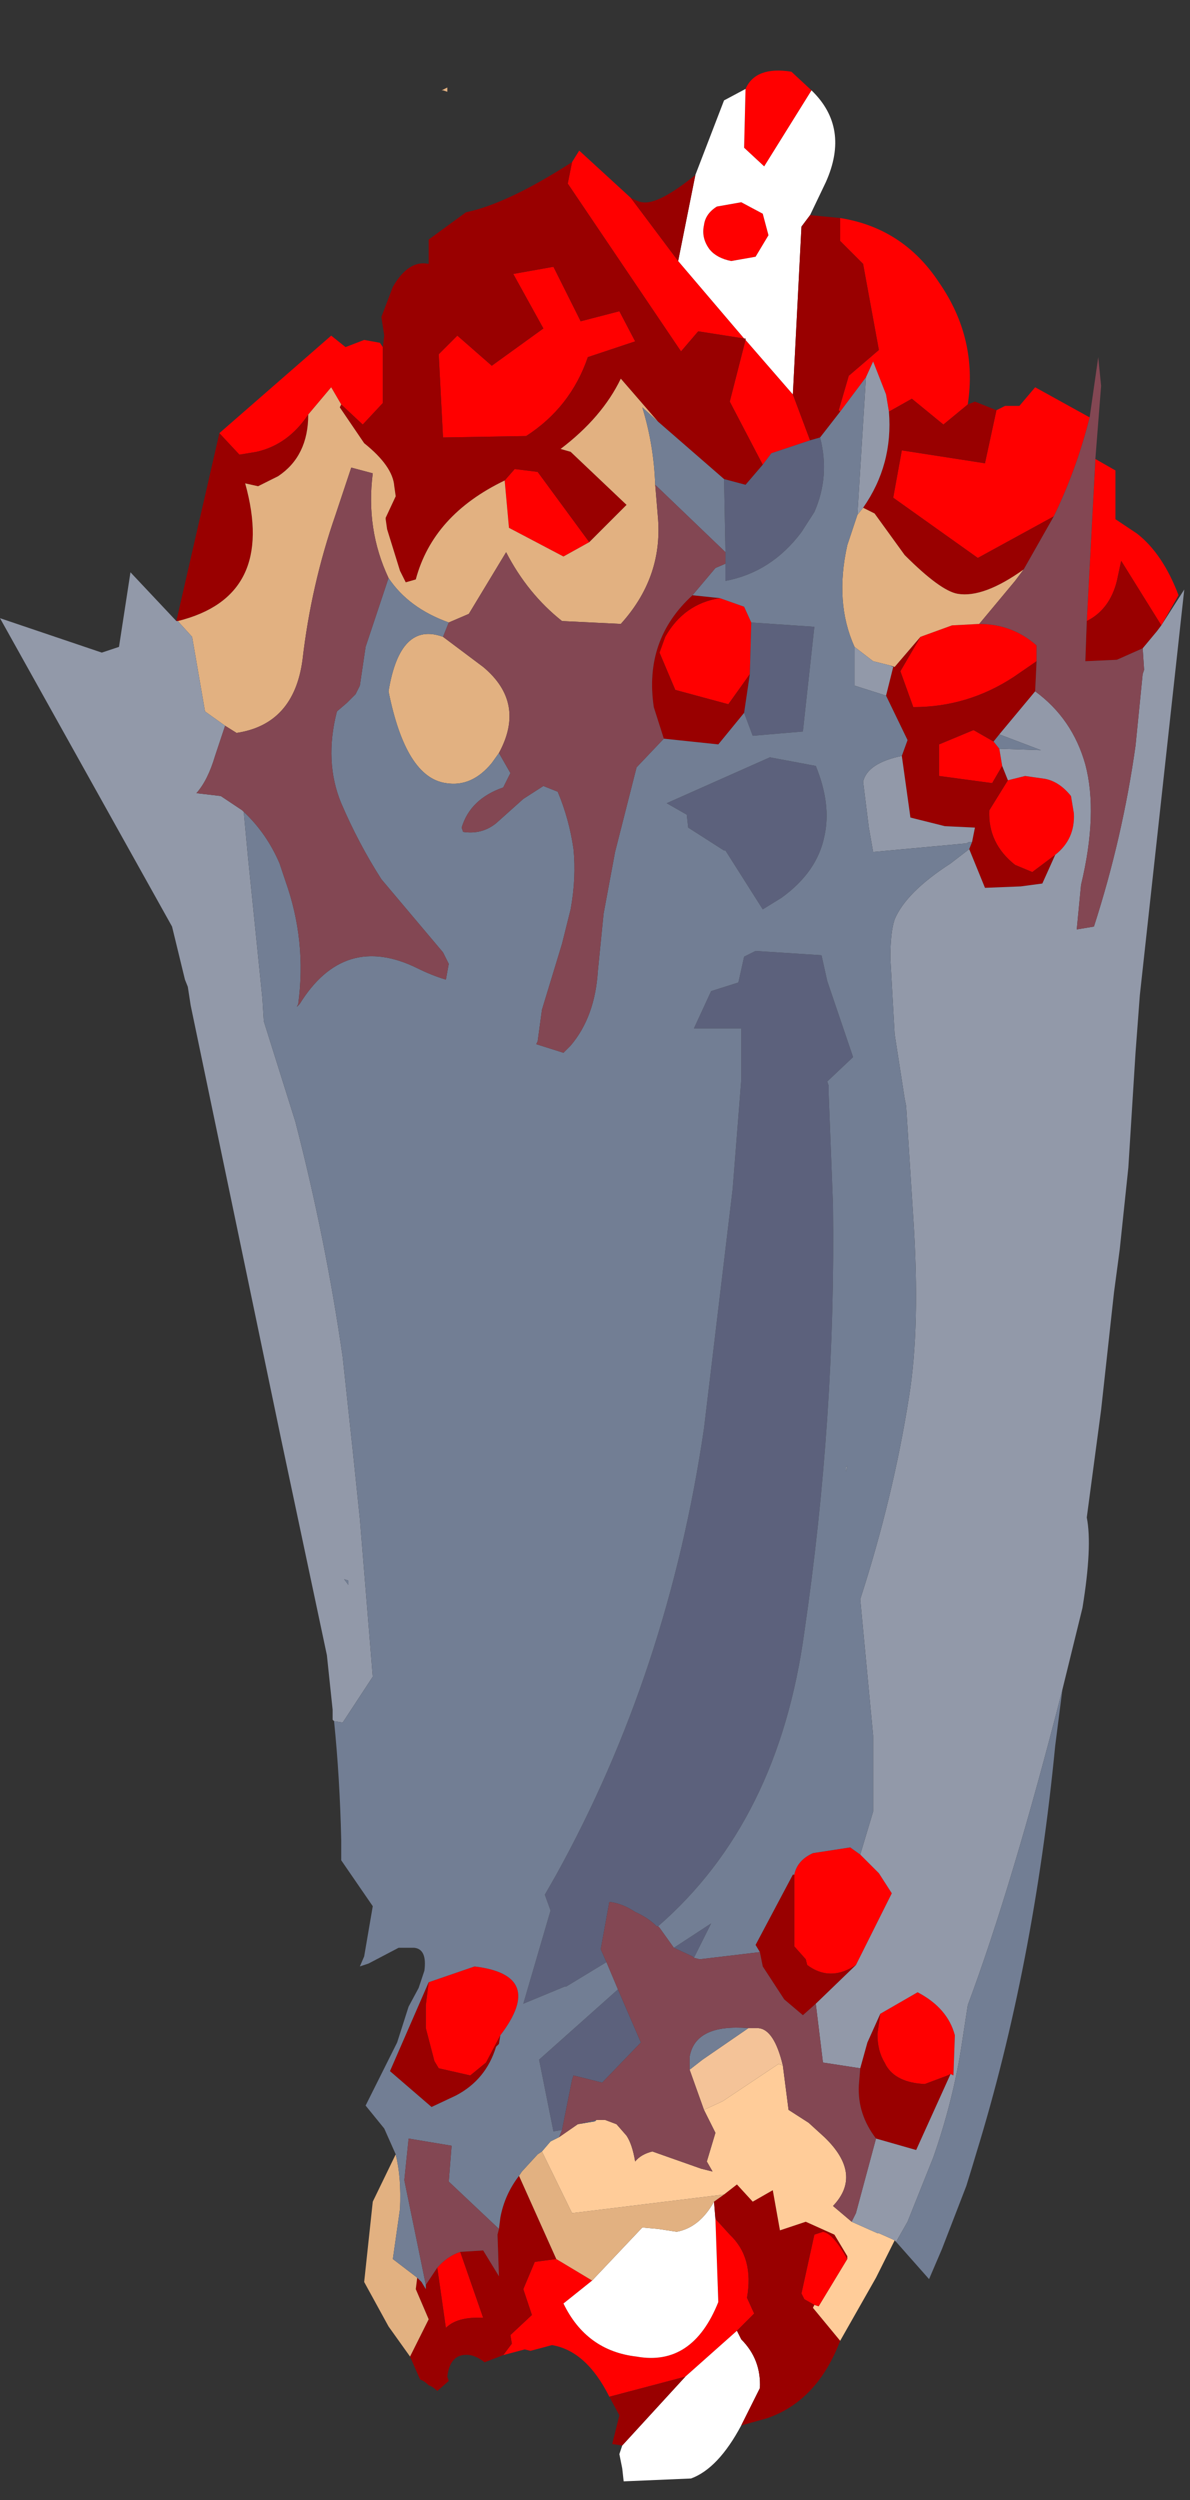 <?xml version="1.0" encoding="UTF-8" standalone="no"?>
<svg xmlns:ffdec="https://www.free-decompiler.com/flash" xmlns:xlink="http://www.w3.org/1999/xlink" ffdec:objectType="frame" height="87.15px" width="41.5px" xmlns="http://www.w3.org/2000/svg">
  <rect width="100%" height="100%" fill="#333333" stroke="none"/>
  <g transform="matrix(1.0, 0.0, 0.0, 1.0, 24.3, 44.7)">
    <use ffdec:characterId="2444" height="84.05" transform="matrix(1.0, 0.0, 0.0, 1.0, -24.3, -42.25)" width="41.3" xlink:href="#shape0"/>
  </g>
  <defs>
    <g id="shape0" transform="matrix(1.0, 0.0, 0.0, 1.0, 24.3, 42.25)">
      <path d="M1.7 -41.6 Q2.05 -42.4 3.3 -42.2 L4.0 -41.55 2.35 -38.9 1.65 -39.55 1.7 -41.6 M5.0 -37.1 Q7.2 -36.75 8.45 -34.85 9.8 -32.9 9.45 -30.6 L8.6 -29.9 7.5 -30.8 6.7 -30.35 6.6 -30.95 6.15 -32.1 5.9 -31.55 5.0 -30.35 4.95 -30.4 5.3 -31.6 6.35 -32.5 5.8 -35.5 5.0 -36.3 5.0 -37.1 M10.45 -30.4 L10.75 -30.55 11.25 -30.55 11.8 -31.2 13.7 -30.15 Q13.25 -28.35 12.45 -26.7 L9.8 -25.25 6.85 -27.35 7.15 -29.0 10.05 -28.55 10.45 -30.4 M13.9 -28.7 L14.6 -28.3 14.6 -26.6 15.35 -26.1 Q16.25 -25.4 16.8 -23.95 L16.2 -22.9 14.8 -25.15 14.65 -24.45 Q14.4 -23.45 13.6 -23.05 L13.9 -28.7 M-3.05 38.85 Q-3.85 37.25 -5.05 37.05 L-5.8 37.25 -6.0 37.2 -6.75 37.4 -6.45 37.0 -6.5 36.7 -5.75 36.0 -6.05 35.1 -5.65 34.15 -4.9 34.05 -3.65 34.8 -4.65 35.6 Q-3.85 37.25 -2.1 37.45 -0.15 37.8 0.75 35.55 L0.65 32.65 1.15 33.2 Q2.0 34.0 1.75 35.4 L2.0 35.95 1.4 36.55 -0.4 38.15 -3.05 38.85 M-16.65 -29.6 L-12.75 -33.0 -12.25 -32.6 -11.6 -32.85 -11.05 -32.75 -10.95 -32.6 -10.95 -30.65 -11.65 -29.9 -12.4 -30.6 -12.75 -31.2 -13.55 -30.25 Q-14.25 -29.2 -15.35 -28.95 L-15.95 -28.85 -16.65 -29.6 M-4.35 -39.05 L-4.1 -39.45 -2.3 -37.8 -0.65 -35.6 1.65 -32.9 0.05 -33.15 -0.55 -32.45 -4.5 -38.3 -4.35 -39.05 M2.3 -37.25 L2.5 -36.5 2.05 -35.75 1.2 -35.6 Q0.7 -35.7 0.45 -36.0 0.15 -36.4 0.25 -36.85 0.3 -37.25 0.7 -37.5 L1.55 -37.65 2.3 -37.25 M1.7 -32.85 L3.35 -30.95 3.95 -29.35 2.6 -28.9 2.3 -28.5 1.15 -30.7 1.7 -32.85 M0.8 -23.85 L1.65 -23.55 1.9 -23.0 1.85 -21.2 1.1 -20.15 -0.75 -20.65 -1.3 -21.95 -1.1 -22.5 Q-0.45 -23.65 0.8 -23.85 M7.8 -22.5 L8.9 -22.9 9.85 -22.95 Q11.0 -22.95 11.85 -22.2 L11.85 -21.65 11.05 -21.1 Q9.45 -20.05 7.55 -20.05 L7.1 -21.3 7.8 -22.5 M10.55 -18.6 L10.65 -18.0 10.3 -17.4 8.45 -17.65 8.45 -18.75 9.65 -19.25 10.35 -18.85 10.55 -18.6 M10.85 -17.5 L11.45 -17.65 12.15 -17.55 Q12.65 -17.45 13.05 -16.95 L13.15 -16.35 Q13.2 -15.45 12.5 -14.9 L11.7 -14.3 11.1 -14.55 Q10.15 -15.3 10.2 -16.45 L10.85 -17.5 M5.7 19.95 L6.35 20.6 6.8 21.3 5.55 23.8 Q4.65 24.4 3.85 23.8 L3.8 23.6 3.4 23.15 3.4 20.65 Q3.5 20.15 4.05 19.9 L5.35 19.7 5.7 19.95 M6.4 25.5 L7.7 24.75 Q8.75 25.3 9.0 26.25 L8.95 27.65 8.85 27.6 8.75 27.65 7.95 27.95 Q6.95 27.9 6.6 27.3 L6.55 27.2 Q6.3 26.8 6.3 26.2 L6.4 25.5 M5.25 34.05 L4.25 35.7 4.1 35.65 3.75 35.45 3.65 35.25 4.1 33.2 4.4 33.1 Q4.75 33.15 5.25 34.05 M-6.7 -27.95 L-6.35 -28.35 -5.55 -28.25 -3.75 -25.8 -4.65 -25.3 -6.55 -26.3 -6.7 -27.95 M-4.05 -33.5 L-2.7 -33.85 -2.15 -32.8 -3.8 -32.25 Q-4.4 -30.5 -5.95 -29.5 L-8.85 -29.45 -9.0 -32.35 -8.35 -33.0 -7.15 -31.95 -5.35 -33.25 -6.4 -35.15 -5.0 -35.4 -4.05 -33.5 M-9.35 24.4 L-7.75 23.85 Q-5.25 24.15 -6.85 26.25 L-7.35 27.2 -7.9 27.65 -9.0 27.4 -9.15 27.15 -9.45 26.0 -9.45 25.2 -9.35 24.4 M-8.25 33.8 L-7.45 36.1 Q-8.35 36.05 -8.75 36.45 L-9.05 34.35 Q-8.7 33.95 -8.25 33.8" fill="#ff0000" fill-rule="evenodd" stroke="none"/>
      <path d="M4.0 -41.55 Q5.35 -40.25 4.5 -38.35 L3.95 -37.2 3.65 -36.8 3.35 -30.95 1.7 -32.85 1.7 -32.9 1.65 -32.9 -0.65 -35.6 -0.05 -38.6 0.95 -41.2 1.7 -41.6 1.65 -39.55 2.35 -38.9 4.0 -41.55 M1.55 39.85 Q0.75 41.35 -0.2 41.7 L-2.55 41.8 -2.6 41.35 -2.7 40.85 -2.6 40.55 -0.4 38.15 1.4 36.55 1.55 36.85 Q2.25 37.55 2.2 38.55 L1.55 39.85 M2.3 -37.25 L1.55 -37.65 0.7 -37.5 Q0.3 -37.25 0.25 -36.85 0.15 -36.4 0.45 -36.0 0.7 -35.7 1.2 -35.6 L2.05 -35.75 2.5 -36.5 2.3 -37.25 M0.6 32.05 L0.65 32.65 0.75 35.55 Q-0.15 37.8 -2.1 37.45 -3.85 37.25 -4.65 35.6 L-3.65 34.8 -1.9 32.95 -1.35 33.0 -0.7 33.1 Q0.1 32.95 0.6 32.05" fill="#ffffff" fill-rule="evenodd" stroke="none"/>
      <path d="M3.95 -37.2 L5.0 -37.1 5.0 -36.3 5.8 -35.5 6.35 -32.5 5.3 -31.6 4.95 -30.4 5.0 -30.35 4.3 -29.45 3.95 -29.35 3.35 -30.95 3.65 -36.8 3.95 -37.2 M9.45 -30.6 L9.7 -30.7 10.45 -30.4 10.05 -28.55 7.15 -29.0 6.85 -27.35 9.8 -25.25 12.45 -26.7 11.4 -24.85 Q10.0 -23.85 9.1 -24.0 8.5 -24.1 7.25 -25.35 L6.2 -26.8 5.8 -27.0 Q6.85 -28.5 6.7 -30.35 L7.5 -30.8 8.6 -29.9 9.45 -30.6 M5.0 36.9 Q4.2 39.0 2.45 39.6 L1.55 39.85 2.2 38.55 Q2.25 37.55 1.55 36.85 L1.4 36.55 2.0 35.95 1.75 35.4 Q2.0 34.0 1.15 33.2 L0.65 32.65 0.6 32.05 0.95 31.8 1.4 31.45 1.95 32.05 2.65 31.65 2.9 33.05 3.8 32.75 4.8 33.2 5.25 33.95 5.25 34.05 Q4.75 33.15 4.4 33.1 L4.1 33.2 3.65 35.25 3.75 35.45 4.1 35.65 4.05 35.75 5.0 36.9 M-2.6 40.55 L-2.95 40.5 -2.7 39.5 -3.05 38.85 -0.4 38.15 -2.6 40.55 M-6.75 37.4 L-7.4 37.65 Q-7.65 37.45 -7.9 37.4 -8.6 37.3 -8.7 38.15 L-8.65 38.3 -9.05 38.65 Q-9.2 38.5 -9.35 38.45 -9.5 38.3 -9.65 38.25 L-10.0 37.45 -9.35 36.15 -9.8 35.1 -9.75 34.7 -9.6 34.85 -9.45 35.1 -9.45 34.95 -9.05 34.35 -8.75 36.45 Q-8.35 36.05 -7.45 36.1 L-8.25 33.8 -7.45 33.75 -6.9 34.65 -6.95 33.2 -6.9 33.0 -6.85 32.6 Q-6.7 31.8 -6.2 31.15 L-4.9 34.05 -5.65 34.15 -6.05 35.1 -5.75 36.0 -6.5 36.7 -6.45 37.0 -6.75 37.4 M-18.15 -23.05 L-16.65 -29.6 -15.95 -28.85 -15.35 -28.95 Q-14.25 -29.2 -13.55 -30.25 -13.55 -28.8 -14.6 -28.1 L-15.3 -27.75 -15.75 -27.85 Q-14.65 -23.9 -18.1 -23.05 L-18.15 -23.05 M-10.95 -32.6 L-10.9 -33.0 -11.0 -33.65 -10.6 -34.7 Q-10.05 -35.65 -9.35 -35.5 L-9.35 -36.35 -8.05 -37.3 Q-6.6 -37.6 -4.35 -39.05 L-4.5 -38.3 -0.55 -32.45 0.05 -33.15 1.65 -32.9 1.7 -32.9 1.7 -32.85 1.15 -30.7 2.3 -28.5 1.7 -27.8 0.95 -28.0 -1.35 -30.0 -2.65 -31.5 Q-3.3 -30.15 -4.75 -29.05 L-4.4 -28.95 -2.45 -27.1 -3.35 -26.2 -3.75 -25.8 -5.55 -28.25 -6.35 -28.35 -6.7 -27.95 Q-9.2 -26.75 -9.8 -24.5 L-10.15 -24.4 -10.35 -24.8 -10.8 -26.25 -10.85 -26.6 -10.85 -26.65 -10.5 -27.4 -10.55 -27.75 Q-10.6 -28.45 -11.6 -29.25 L-12.45 -30.5 -12.4 -30.6 -11.65 -29.9 -10.95 -30.65 -10.95 -32.6 M-2.3 -37.8 Q-2.0 -37.65 -1.9 -37.65 -1.35 -37.55 -0.05 -38.6 L-0.65 -35.6 -2.3 -37.8 M-0.15 -23.95 L0.8 -23.85 Q-0.45 -23.65 -1.1 -22.5 L-1.3 -21.95 -0.75 -20.65 1.1 -20.15 1.85 -21.2 1.65 -19.85 0.75 -18.75 -1.15 -18.95 -1.5 -20.05 Q-1.85 -22.4 -0.15 -23.95 M6.9 -21.45 L7.8 -22.5 7.1 -21.3 7.55 -20.05 Q9.45 -20.05 11.05 -21.1 L11.85 -21.65 11.8 -20.6 10.55 -19.1 10.35 -18.85 9.65 -19.25 8.45 -18.75 8.45 -17.65 10.3 -17.4 10.65 -18.0 10.85 -17.5 10.2 -16.45 Q10.15 -15.3 11.1 -14.55 L11.7 -14.3 12.5 -14.9 12.05 -13.9 11.3 -13.8 10.05 -13.75 9.5 -15.1 9.6 -15.35 9.7 -15.85 8.65 -15.9 7.45 -16.2 7.15 -18.35 7.35 -18.9 6.6 -20.45 6.85 -21.45 6.9 -21.45 M5.55 23.8 L4.15 25.15 3.7 25.55 3.05 25.0 2.3 23.85 2.2 23.35 2.05 23.1 3.35 20.65 3.4 20.65 3.4 23.15 3.8 23.6 3.85 23.8 Q4.65 24.4 5.55 23.8 M5.7 27.4 L5.95 26.5 6.4 25.5 6.3 26.2 Q6.3 26.8 6.55 27.2 L6.6 27.3 Q6.95 27.9 7.95 27.95 L8.75 27.65 8.85 27.6 7.65 30.25 6.25 29.85 Q5.6 29.0 5.65 28.0 L5.7 27.4 M16.2 -22.9 L16.05 -22.7 15.55 -22.1 14.65 -21.7 13.55 -21.65 13.6 -23.05 Q14.4 -23.45 14.65 -24.45 L14.8 -25.15 16.2 -22.9 M-4.05 -33.5 L-5.0 -35.4 -6.4 -35.15 -5.35 -33.25 -7.15 -31.95 -8.35 -33.0 -9.0 -32.35 -8.85 -29.45 -5.95 -29.5 Q-4.4 -30.5 -3.8 -32.25 L-2.15 -32.8 -2.7 -33.85 -4.05 -33.5 M-9.35 24.4 L-9.45 25.2 -9.45 26.0 -9.15 27.15 -9.0 27.4 -7.9 27.65 -7.35 27.2 -6.85 26.25 -6.9 26.55 -7.0 26.65 Q-7.35 27.8 -8.4 28.35 L-9.25 28.75 -10.7 27.5 -9.35 24.4" fill="#990000" fill-rule="evenodd" stroke="none"/>
      <path d="M-10.0 37.45 L-10.75 36.4 -11.6 34.85 -11.3 32.05 -10.5 30.4 Q-10.3 31.2 -10.35 32.3 L-10.6 34.05 -9.75 34.7 -9.8 35.1 -9.35 36.15 -10.0 37.45 M5.6 -26.75 L5.8 -27.0 6.2 -26.8 7.25 -25.35 Q8.5 -24.1 9.1 -24.0 10.0 -23.85 11.4 -24.85 L11.1 -24.45 9.85 -22.95 8.9 -22.9 7.8 -22.5 6.9 -21.45 6.75 -21.5 6.15 -21.65 5.5 -22.15 Q4.8 -23.7 5.25 -25.7 L5.6 -26.75 M-6.9 -18.45 L-7.15 -18.1 Q-7.85 -17.25 -8.75 -17.4 -10.15 -17.6 -10.75 -20.6 -10.35 -23.05 -8.85 -22.5 L-7.45 -21.45 Q-5.95 -20.2 -6.9 -18.45 M-8.65 -23.0 Q-10.05 -23.5 -10.75 -24.55 -11.55 -26.25 -11.3 -28.2 L-12.05 -28.4 -12.6 -26.75 Q-13.45 -24.3 -13.75 -21.7 -14.05 -19.45 -16.05 -19.15 L-16.45 -19.4 -17.15 -19.9 -17.6 -22.5 -18.1 -23.05 Q-14.65 -23.9 -15.75 -27.85 L-15.3 -27.75 -14.6 -28.1 Q-13.55 -28.8 -13.55 -30.25 L-12.75 -31.2 -12.4 -30.6 -12.45 -30.5 -11.6 -29.25 Q-10.6 -28.45 -10.55 -27.75 L-10.5 -27.4 -10.85 -26.65 -10.85 -26.6 -10.8 -26.25 -10.35 -24.8 -10.15 -24.4 -9.8 -24.5 Q-9.2 -26.75 -6.7 -27.95 L-6.55 -26.3 -4.65 -25.3 -3.75 -25.8 -3.35 -26.2 -2.45 -27.1 -4.4 -28.95 -4.75 -29.05 Q-3.3 -30.15 -2.65 -31.5 L-1.35 -30.0 -1.9 -30.5 Q-1.5 -29.2 -1.45 -27.8 L-1.35 -26.6 Q-1.2 -24.55 -2.65 -22.95 L-4.7 -23.05 Q-5.9 -24.0 -6.65 -25.45 L-7.95 -23.3 -8.65 -23.0 M-5.4 30.3 L-4.35 32.45 0.95 31.8 0.6 32.05 Q0.1 32.95 -0.7 33.1 L-1.35 33.0 -1.9 32.95 -3.65 34.8 -4.9 34.05 -6.2 31.15 -6.1 31.0 -5.55 30.4 -5.4 30.3 M-8.9 -41.55 L-8.7 -41.65 -8.7 -41.5 -8.85 -41.55 -8.9 -41.55" fill="#e2b181" fill-rule="evenodd" stroke="none"/>
      <path d="M3.0 27.3 L2.85 27.25 0.9 28.55 0.25 28.85 -0.25 27.45 0.2 27.1 1.8 26.0 2.15 26.0 Q2.7 26.05 3.0 27.3" fill="#f4c398" fill-rule="evenodd" stroke="none"/>
      <path d="M6.9 33.4 L6.25 34.7 5.0 36.9 4.05 35.75 4.1 35.65 4.25 35.7 5.25 34.05 5.25 33.95 4.8 33.2 3.8 32.75 2.9 33.05 2.65 31.65 1.95 32.05 1.4 31.45 0.95 31.8 -4.35 32.45 -5.4 30.3 -5.1 29.95 -5.0 29.9 -4.8 29.8 -4.15 29.35 -3.55 29.25 -3.5 29.2 -3.3 29.2 -3.2 29.2 -2.8 29.35 -2.45 29.75 Q-2.25 30.05 -2.15 30.65 -1.95 30.4 -1.55 30.3 L0.15 30.9 0.55 31.0 0.35 30.65 0.65 29.65 0.25 28.85 0.9 28.55 2.85 27.25 3.0 27.3 3.2 28.85 3.9 29.3 4.45 29.8 Q5.8 31.1 4.75 32.2 L5.4 32.75 6.3 33.15 6.35 33.15 6.8 33.35 6.9 33.4" fill="#ffcc99" fill-rule="evenodd" stroke="none"/>
      <path d="M16.2 -22.9 L17.0 -24.15 15.45 -10.0 15.3 -8.0 15.05 -4.0 14.75 -1.15 14.55 0.35 14.1 4.45 13.6 8.2 Q13.8 9.2 13.45 11.35 L12.75 14.2 Q11.0 21.05 9.45 25.2 L9.25 26.5 Q8.95 28.5 8.25 30.5 L7.35 32.75 6.95 33.45 6.9 33.4 6.8 33.35 6.35 33.15 6.3 33.15 5.4 32.75 5.55 32.45 6.25 29.85 7.65 30.25 8.85 27.6 8.95 27.65 9.0 26.25 Q8.75 25.3 7.7 24.75 L6.4 25.5 5.95 26.5 5.7 27.4 4.4 27.2 4.15 25.15 5.55 23.8 6.8 21.3 6.35 20.6 5.7 19.95 6.15 18.45 6.15 15.8 5.7 11.05 Q6.85 7.5 7.4 4.0 7.8 1.55 7.55 -2.25 L7.3 -6.15 7.25 -6.4 6.9 -8.65 6.75 -11.3 Q6.75 -12.2 6.9 -12.65 7.3 -13.6 8.85 -14.6 L9.5 -15.1 10.05 -13.75 11.3 -13.8 12.05 -13.9 12.5 -14.9 Q13.2 -15.45 13.15 -16.35 L13.05 -16.95 Q12.65 -17.45 12.15 -17.55 L11.45 -17.65 10.85 -17.5 10.65 -18.0 10.55 -18.6 12.0 -18.55 10.55 -19.1 11.8 -20.6 Q13.1 -19.65 13.55 -18.05 14.0 -16.35 13.4 -13.85 L13.25 -12.3 13.85 -12.4 Q14.85 -15.5 15.3 -18.7 L15.55 -21.2 15.6 -21.35 15.55 -22.1 16.05 -22.7 16.2 -22.9 M-12.65 15.3 L-12.7 15.25 -12.7 14.9 -12.9 13.0 -14.5 5.45 -17.65 -9.65 -17.75 -10.3 -17.85 -10.55 -18.3 -12.4 -24.3 -23.15 -20.75 -21.95 -20.15 -22.15 -19.75 -24.75 -18.15 -23.05 -18.1 -23.05 -17.6 -22.5 -17.15 -19.9 -16.45 -19.4 -16.8 -18.35 Q-17.05 -17.5 -17.45 -17.05 L-16.6 -16.95 -15.85 -16.45 -15.8 -16.4 -15.65 -14.8 -15.15 -9.9 -15.1 -9.1 -14.0 -5.6 Q-12.95 -1.55 -12.35 2.6 L-12.0 5.85 -11.75 8.25 -11.3 13.75 -12.35 15.35 -12.65 15.3 M5.9 -31.55 L6.15 -32.1 6.6 -30.95 6.7 -30.35 Q6.85 -28.5 5.8 -27.0 L5.6 -26.75 5.9 -31.55 M5.5 -22.15 L6.15 -21.65 6.75 -21.5 6.85 -21.45 6.6 -20.45 5.5 -20.8 5.5 -22.15 M7.15 -18.35 L7.45 -16.2 8.65 -15.9 9.7 -15.85 9.6 -15.35 9.5 -15.35 9.4 -15.3 6.15 -15.0 6.0 -15.85 5.8 -17.45 Q5.95 -18.1 7.15 -18.35 M5.2 6.45 L5.25 6.4 5.2 6.6 5.2 6.45 M-12.15 10.4 L-12.3 10.35 -12.15 10.55 -12.15 10.4" fill="#9299a9" fill-rule="evenodd" stroke="none"/>
      <path d="M2.3 -28.5 L2.6 -28.9 3.95 -29.35 4.3 -29.45 Q4.65 -28.1 4.1 -26.85 L3.65 -26.15 Q2.6 -24.75 1.0 -24.45 L1.0 -25.05 1.0 -25.45 0.95 -28.0 1.7 -27.8 2.3 -28.5 M1.9 -23.0 L4.1 -22.85 3.7 -19.2 1.95 -19.05 1.65 -19.85 1.85 -21.2 1.9 -23.0 M2.55 -18.3 L4.15 -18.0 Q4.7 -16.65 4.45 -15.55 4.2 -14.3 2.95 -13.4 L2.3 -13.0 1.0 -15.05 0.95 -15.05 -0.3 -15.85 -0.35 -16.3 -1.05 -16.7 2.55 -18.3 M-3.15 23.7 L-4.55 24.55 -4.6 24.55 -6.05 25.15 -5.1 21.9 -5.3 21.35 -4.9 20.65 Q-1.0 13.6 0.25 5.1 L1.25 -3.25 1.55 -7.05 1.55 -7.3 1.55 -8.85 -0.1 -8.85 0.5 -10.15 1.45 -10.45 1.65 -11.35 2.05 -11.55 4.35 -11.4 4.55 -10.5 5.45 -7.85 4.55 -7.0 4.6 -6.85 4.6 -6.55 4.75 -2.7 Q4.85 4.7 3.75 12.2 2.85 18.8 -1.35 22.45 L-1.4 22.45 Q-1.7 22.15 -2.15 21.95 -2.6 21.65 -3.05 21.6 L-3.35 23.25 -3.15 23.7 M-0.8 23.2 L0.5 22.35 -0.1 23.55 -0.15 23.5 -0.8 23.2 M-3.5 29.2 L-3.55 29.25 -4.15 29.35 -3.5 29.2 M-2.75 24.65 L-1.95 26.5 -3.3 27.9 -4.3 27.65 -4.35 27.8 -4.7 29.55 -5.0 29.6 -5.5 27.1 -2.75 24.65" fill="#5c617c" fill-rule="evenodd" stroke="none"/>
      <path d="M12.75 14.2 L12.5 16.15 Q11.75 23.85 9.75 30.35 L9.6 30.85 9.4 31.5 8.55 33.7 8.1 34.75 6.95 33.45 7.35 32.75 8.25 30.5 Q8.95 28.5 9.25 26.5 L9.45 25.2 Q11.0 21.05 12.75 14.2 M-10.5 30.4 L-10.9 29.5 -11.55 28.7 -10.45 26.5 -10.05 25.25 -9.7 24.6 -9.5 24.0 Q-9.4 23.25 -9.85 23.2 L-10.4 23.2 -11.45 23.75 -11.75 23.85 -11.6 23.5 -11.3 21.75 -12.4 20.15 -12.4 19.45 Q-12.45 17.25 -12.65 15.3 L-12.35 15.35 -11.3 13.75 -11.75 8.25 -12.0 5.85 -12.35 2.6 Q-12.95 -1.55 -14.0 -5.6 L-15.1 -9.1 -15.15 -9.9 -15.65 -14.8 -15.8 -16.4 Q-15.0 -15.65 -14.55 -14.6 L-14.35 -14.0 Q-13.6 -11.9 -13.9 -9.7 L-13.95 -9.6 -13.85 -9.7 Q-12.3 -12.2 -9.75 -10.95 -9.25 -10.7 -8.75 -10.55 L-8.65 -11.1 -8.85 -11.5 -11.0 -14.05 Q-11.8 -15.3 -12.4 -16.7 -13.0 -18.15 -12.55 -19.9 L-12.2 -20.2 -11.9 -20.5 -11.75 -20.8 -11.55 -22.15 -10.75 -24.55 Q-10.05 -23.5 -8.65 -23.0 L-8.85 -22.5 Q-10.35 -23.05 -10.75 -20.6 -10.15 -17.6 -8.75 -17.4 -7.85 -17.25 -7.15 -18.1 L-6.9 -18.45 -6.5 -17.75 -6.75 -17.25 Q-7.9 -16.85 -8.2 -15.85 L-8.15 -15.7 Q-7.5 -15.6 -7.0 -16.0 L-6.05 -16.85 -5.35 -17.3 -4.85 -17.1 Q-4.45 -16.15 -4.3 -15.1 -4.2 -14.1 -4.4 -13.0 L-4.7 -11.8 -5.4 -9.5 -5.55 -8.4 -5.6 -8.3 -4.65 -8.0 -4.4 -8.25 Q-3.55 -9.25 -3.45 -10.85 L-3.25 -12.85 -2.85 -15.0 -2.1 -17.95 -1.15 -18.95 0.75 -18.75 1.65 -19.85 1.95 -19.05 3.7 -19.2 4.1 -22.85 1.9 -23.0 1.65 -23.55 0.8 -23.85 -0.15 -23.95 0.65 -24.9 1.0 -25.05 1.0 -24.45 Q2.6 -24.75 3.65 -26.15 L4.1 -26.85 Q4.65 -28.1 4.3 -29.45 L5.0 -30.35 5.9 -31.55 5.6 -26.75 5.25 -25.7 Q4.8 -23.7 5.5 -22.15 L5.5 -20.8 6.6 -20.45 7.35 -18.9 7.15 -18.35 Q5.95 -18.1 5.8 -17.45 L6.0 -15.85 6.15 -15.0 9.4 -15.3 9.5 -15.35 9.6 -15.35 9.5 -15.1 8.85 -14.6 Q7.3 -13.6 6.9 -12.65 6.75 -12.2 6.75 -11.3 L6.9 -8.65 7.25 -6.4 7.3 -6.15 7.55 -2.25 Q7.8 1.55 7.4 4.0 6.85 7.5 5.7 11.05 L6.15 15.8 6.15 18.45 5.7 19.95 5.35 19.7 4.05 19.9 Q3.5 20.15 3.4 20.65 L3.35 20.65 2.05 23.1 2.2 23.35 0.1 23.6 -0.1 23.55 0.5 22.35 -0.8 23.2 -1.3 22.5 -1.35 22.45 Q2.85 18.8 3.75 12.2 4.85 4.7 4.75 -2.7 L4.6 -6.55 4.6 -6.85 4.55 -7.0 5.45 -7.85 4.55 -10.5 4.35 -11.4 2.05 -11.55 1.65 -11.35 1.45 -10.45 0.5 -10.15 -0.1 -8.85 1.55 -8.85 1.55 -7.3 1.55 -7.05 1.25 -3.25 0.25 5.1 Q-1.0 13.6 -4.9 20.65 L-5.3 21.35 -5.1 21.9 -6.05 25.15 -4.6 24.55 -4.55 24.55 -3.15 23.7 -2.75 24.65 -5.5 27.1 -5.0 29.6 -4.7 29.55 -4.8 29.8 -5.0 29.9 -5.1 29.95 -5.4 30.3 -5.55 30.4 -6.1 31.0 -6.2 31.15 Q-6.7 31.8 -6.85 32.6 L-6.9 33.0 -8.65 31.35 -8.55 30.1 -10.05 29.85 -10.2 31.3 -9.45 34.95 -9.45 35.1 -9.6 34.85 -9.75 34.7 -10.6 34.05 -10.35 32.3 Q-10.3 31.2 -10.5 30.4 M0.95 -28.0 L1.0 -25.45 -1.45 -27.8 Q-1.5 -29.2 -1.9 -30.5 L-1.35 -30.0 0.95 -28.0 M10.55 -19.1 L12.0 -18.55 10.55 -18.6 10.35 -18.85 10.55 -19.1 M2.55 -18.3 L-1.05 -16.7 -0.35 -16.3 -0.3 -15.85 0.95 -15.05 1.0 -15.05 2.3 -13.0 2.95 -13.4 Q4.2 -14.3 4.45 -15.55 4.7 -16.65 4.15 -18.0 L2.55 -18.3 M5.2 6.45 L5.2 6.6 5.25 6.4 5.2 6.45 M1.8 26.0 L0.2 27.1 -0.25 27.45 -0.25 27.0 Q-0.05 25.85 1.8 26.0 M-12.15 10.4 L-12.15 10.55 -12.3 10.35 -12.15 10.4 M-6.85 26.25 Q-5.25 24.15 -7.75 23.85 L-9.35 24.4 -10.7 27.5 -9.25 28.75 -8.4 28.35 Q-7.35 27.8 -7.0 26.65 L-6.9 26.55 -6.85 26.25" fill="#727e94" fill-rule="evenodd" stroke="none"/>
      <path d="M13.7 -30.15 L14.0 -32.25 14.1 -31.25 13.9 -28.7 13.6 -23.05 13.55 -21.65 14.65 -21.7 15.55 -22.1 15.6 -21.35 15.55 -21.2 15.3 -18.7 Q14.85 -15.5 13.85 -12.4 L13.25 -12.3 13.4 -13.85 Q14.0 -16.35 13.55 -18.05 13.1 -19.65 11.8 -20.6 L11.85 -21.65 11.85 -22.2 Q11.0 -22.95 9.85 -22.95 L11.1 -24.45 11.4 -24.85 12.45 -26.7 Q13.25 -28.35 13.7 -30.15 M1.0 -25.05 L0.65 -24.9 -0.15 -23.95 Q-1.85 -22.4 -1.5 -20.05 L-1.15 -18.95 -2.1 -17.95 -2.85 -15.0 -3.25 -12.85 -3.45 -10.85 Q-3.55 -9.25 -4.4 -8.25 L-4.65 -8.0 -5.6 -8.3 -5.55 -8.4 -5.4 -9.5 -4.7 -11.8 -4.4 -13.0 Q-4.2 -14.1 -4.3 -15.1 -4.45 -16.15 -4.85 -17.1 L-5.35 -17.3 -6.05 -16.85 -7.0 -16.0 Q-7.5 -15.6 -8.15 -15.7 L-8.2 -15.85 Q-7.9 -16.85 -6.75 -17.25 L-6.5 -17.75 -6.9 -18.45 Q-5.95 -20.2 -7.45 -21.45 L-8.85 -22.5 -8.65 -23.0 -7.95 -23.3 -6.65 -25.45 Q-5.9 -24.0 -4.7 -23.05 L-2.65 -22.95 Q-1.2 -24.55 -1.35 -26.6 L-1.45 -27.8 1.0 -25.45 1.0 -25.05 M-10.75 -24.55 L-11.55 -22.15 -11.75 -20.8 -11.9 -20.5 -12.2 -20.2 -12.55 -19.9 Q-13.0 -18.15 -12.4 -16.7 -11.8 -15.3 -11.0 -14.05 L-8.85 -11.5 -8.65 -11.1 -8.75 -10.55 Q-9.25 -10.7 -9.75 -10.95 -12.3 -12.2 -13.85 -9.7 L-13.95 -9.6 -13.9 -9.7 Q-13.6 -11.9 -14.35 -14.0 L-14.55 -14.6 Q-15.0 -15.65 -15.8 -16.4 L-15.85 -16.45 -16.6 -16.95 -17.45 -17.05 Q-17.05 -17.5 -16.8 -18.35 L-16.45 -19.4 -16.05 -19.15 Q-14.05 -19.45 -13.75 -21.7 -13.45 -24.3 -12.6 -26.75 L-12.05 -28.4 -11.3 -28.2 Q-11.55 -26.25 -10.75 -24.55 M6.75 -21.5 L6.9 -21.45 6.85 -21.45 6.75 -21.5 M4.15 25.15 L4.4 27.2 5.7 27.4 5.65 28.0 Q5.6 29.0 6.25 29.85 L5.55 32.45 5.4 32.75 4.75 32.2 Q5.8 31.1 4.45 29.8 L3.9 29.3 3.2 28.85 3.0 27.3 Q2.7 26.05 2.15 26.0 L1.8 26.0 Q-0.05 25.85 -0.25 27.0 L-0.25 27.45 0.25 28.85 0.65 29.65 0.35 30.65 0.55 31.0 0.15 30.9 -1.55 30.3 Q-1.95 30.4 -2.15 30.65 -2.25 30.05 -2.45 29.75 L-2.8 29.35 -3.2 29.2 -3.3 29.2 -3.5 29.2 -4.15 29.35 -4.8 29.8 -4.7 29.55 -4.35 27.8 -4.3 27.65 -3.3 27.9 -1.95 26.5 -2.75 24.65 -3.15 23.7 -3.35 23.25 -3.05 21.6 Q-2.6 21.65 -2.15 21.95 -1.7 22.15 -1.4 22.45 L-1.35 22.45 -1.3 22.5 -0.8 23.2 -0.15 23.5 -0.1 23.55 0.1 23.6 2.2 23.35 2.3 23.85 3.05 25.0 3.7 25.55 4.15 25.15 M-9.45 34.95 L-10.2 31.3 -10.05 29.85 -8.55 30.1 -8.65 31.35 -6.9 33.0 -6.95 33.2 -6.9 34.65 -7.45 33.75 -8.25 33.8 Q-8.7 33.95 -9.05 34.35 L-9.45 34.95" fill="#834753" fill-rule="evenodd" stroke="none"/>
    </g>
  </defs>
</svg>
